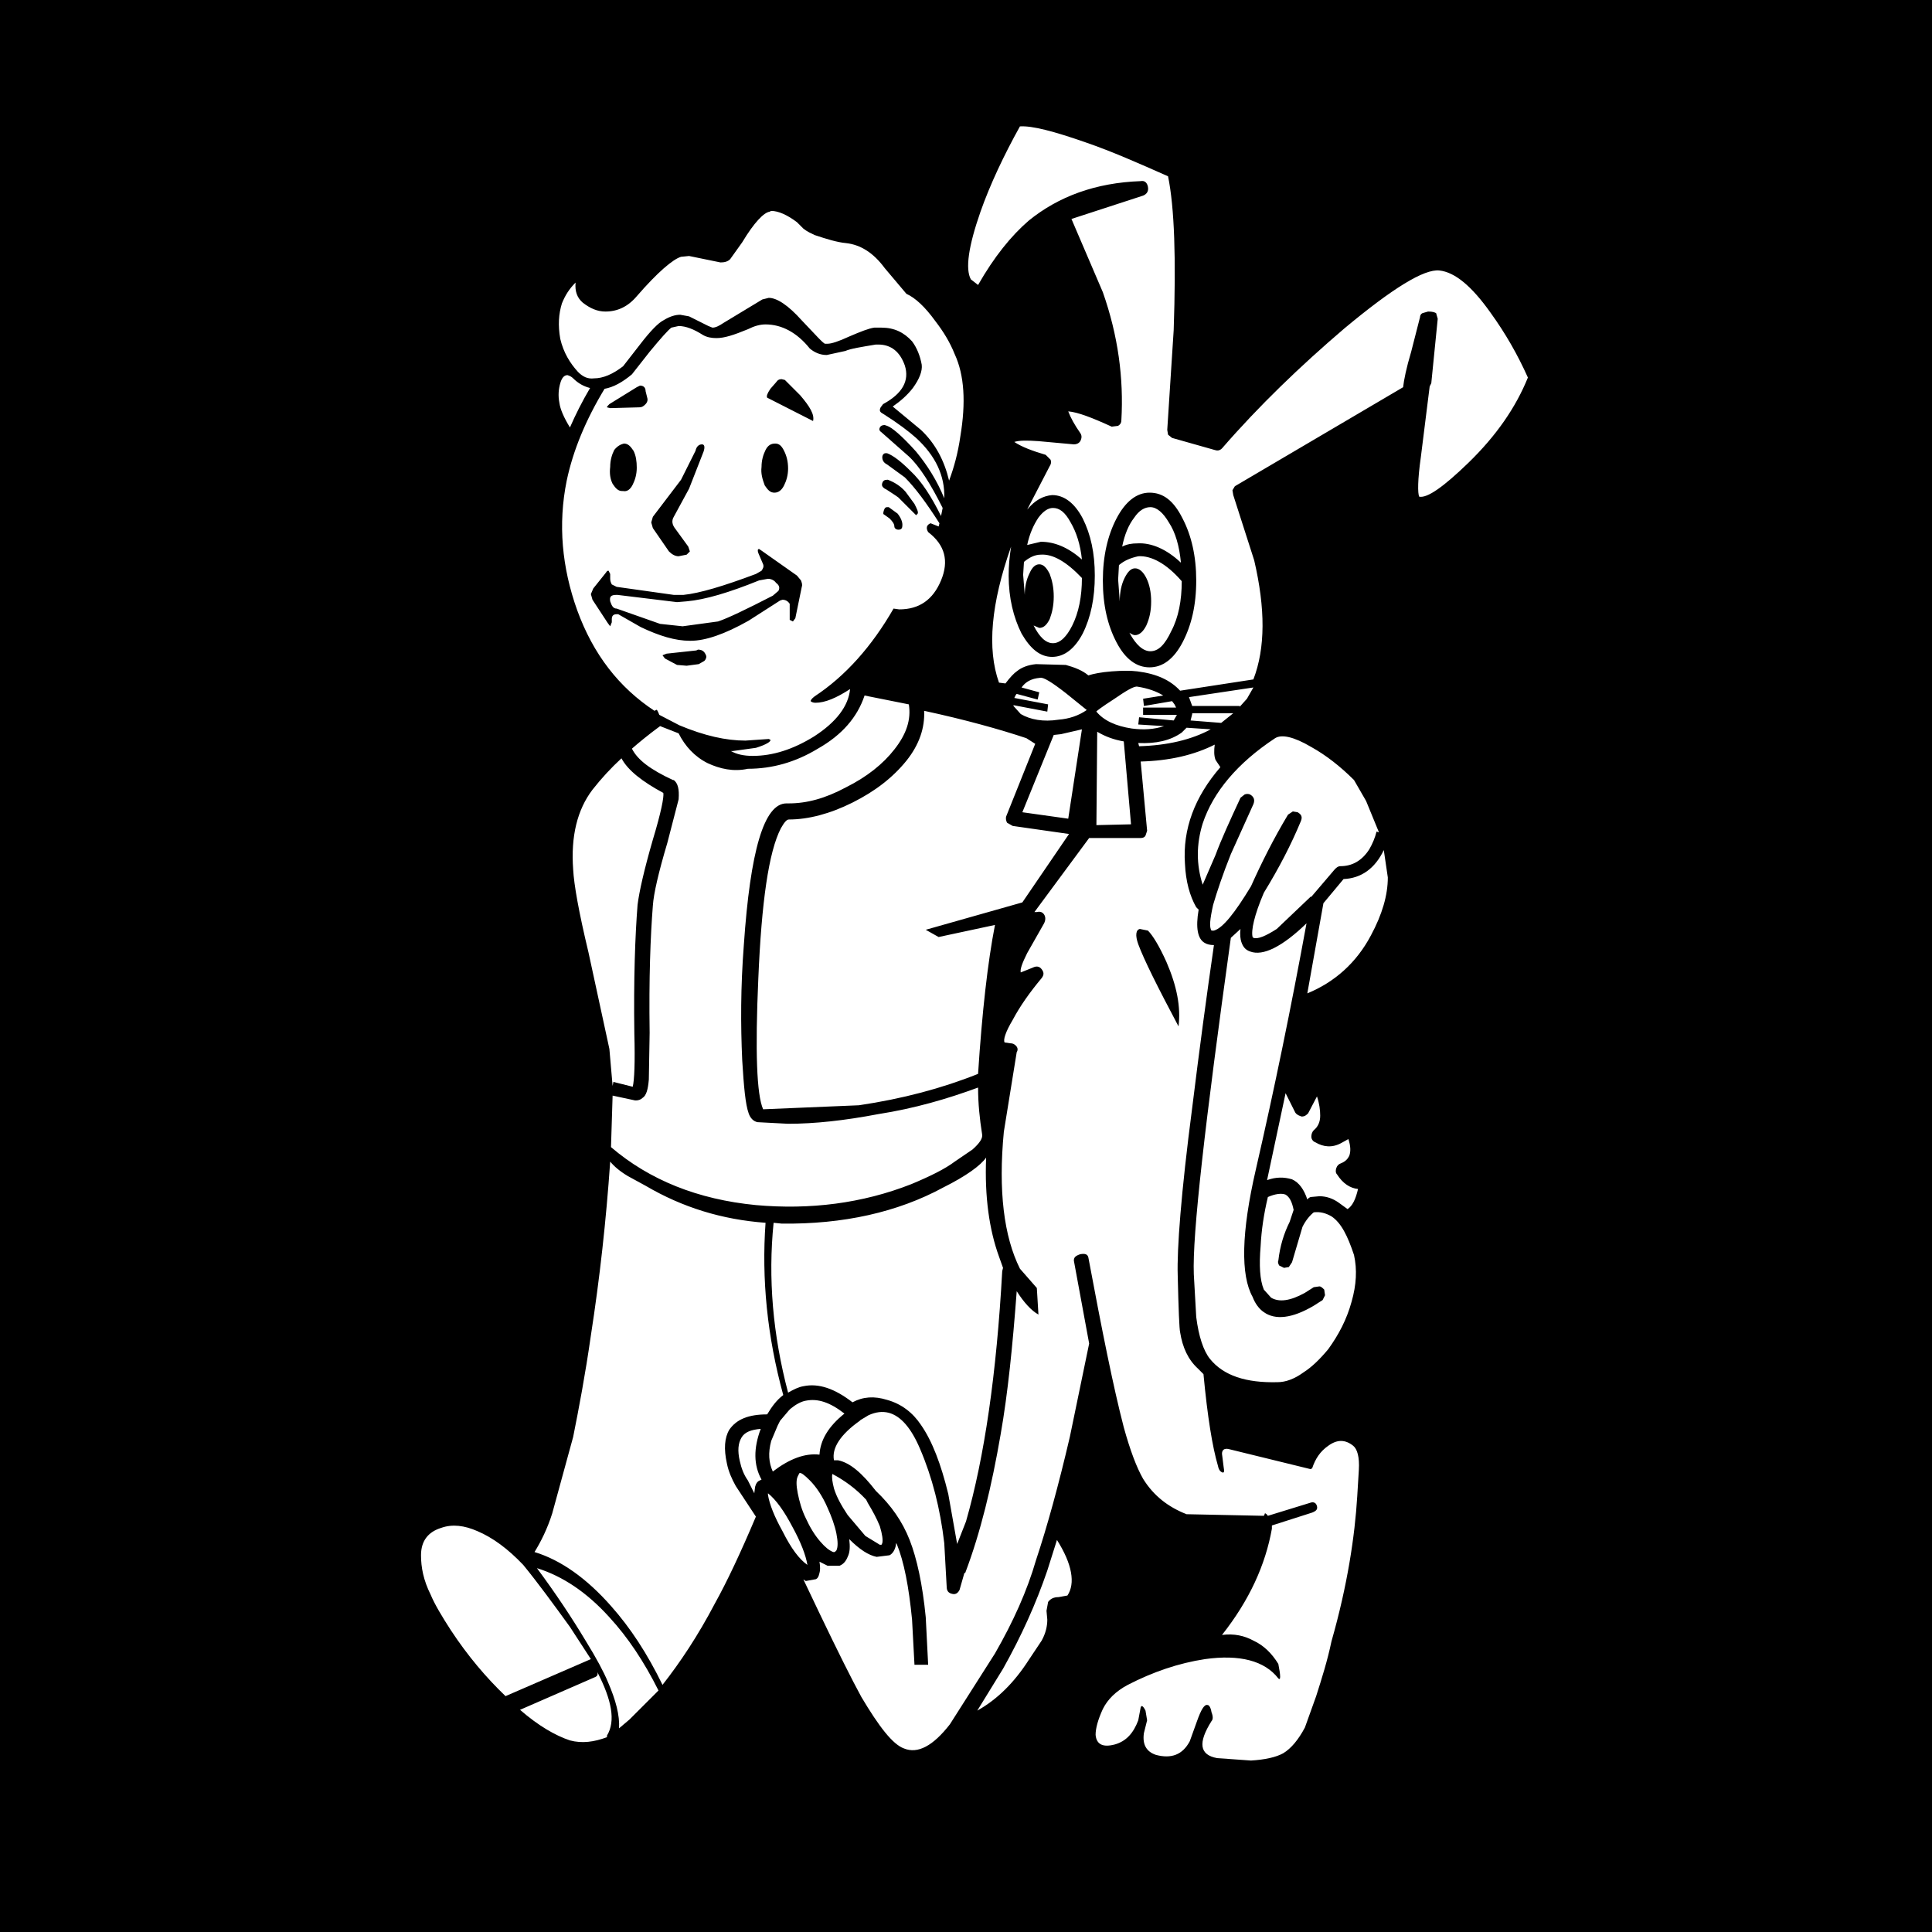 <?xml version="1.0" encoding="utf-8"?>
<!-- Generator: Adobe Illustrator 25.4.1, SVG Export Plug-In . SVG Version: 6.00 Build 0)  -->
<svg version="1.1" id="AnimalFriend_x2C_PerkClip_x5F_1e67f" image-rendering="auto"
	 xmlns="http://www.w3.org/2000/svg" xmlns:xlink="http://www.w3.org/1999/xlink" x="0px" y="0px" viewBox="0 0 240 240"
	 style="enable-background:new 0 0 240 240;" xml:space="preserve">
<style type="text/css">
	.st0{fill:#FFFFFF;}
</style>
<g>
	<rect width="240" height="240"/>
	<path class="st0" d="M74.2,207.7c0.1,0.3,0,0.5-0.2,0.6l-9.4,4.1c2.3,2,4.4,3.2,6.2,3.8c1.5,0.4,3,0.2,4.6-0.4l0-0.2
		C76.5,213.8,76,211.2,74.2,207.7 M72.8,203.9c1.3,2.1,2.2,3.8,2.7,5c1,2.3,1.5,4.2,1.4,5.8l1.3-1.1l3.6-3.6
		c-1.8-3.6-3.8-6.6-6.1-9.1c-2.8-3.1-5.8-5.1-9-6.1C69,197.9,71,200.9,72.8,203.9 M131.3,191.3l-1.2,3.8c-1.4,4.1-3.2,8.1-5.5,12.2
		l-3.2,5.2c2.5-1.4,4.6-3.5,6.4-6.3l1.6-2.4c0.5-0.9,0.7-1.8,0.7-2.6l-0.1-1.1l0.2-1.1c0.3-0.4,0.7-0.6,1.3-0.6l1.1-0.2
		C133.6,196.7,133.2,194.3,131.3,191.3 M103.4,183.1c-0.1,0.4,0,1,0.2,1.8c0.3,1,0.9,2.1,1.7,3.3l2.2,2.6l1.8,1.1h0.2l0.1-0.2
		c0.1-0.4,0-1.1-0.3-2.1c-0.4-1-0.9-1.9-1.5-2.9l-0.2-0.4C106.3,184.9,104.9,183.9,103.4,183.1 M100.3,194.4
		c-0.2-1.2-0.8-2.8-1.9-4.8c-1-1.9-2-3.3-3-4.1v0.2c0.2,1.2,0.8,2.7,1.8,4.5C98.3,192.4,99.3,193.7,100.3,194.4 M99.1,183.4
		c-0.2,0.4-0.2,1.1,0,2.1c0.2,1,0.5,2.1,1,3.1c0.5,1.1,1.1,2.1,1.8,2.9c0.6,0.7,1.1,1.1,1.6,1.3h0.2l0.2-0.2c0.2-0.4,0.2-1.1,0-2.1
		c-0.2-1-0.6-2.1-1.1-3.2c-0.6-1.4-1.4-2.6-2.2-3.4c-0.7-0.7-1.1-1-1.3-0.9L99.1,183.4 M94.5,177.5c-1.2,0.1-2,0.4-2.4,1.1
		c-0.4,0.7-0.5,1.6-0.2,2.9c0.2,0.9,0.5,1.7,1,2.4l0.8,1.6l0.1-0.8c0.1-0.4,0.3-0.7,0.6-0.8l0.2-0.1C93.6,182,93.6,179.9,94.5,177.5
		 M96.6,177.1L96.6,177.1l-0.8,1.9c-0.4,1.5-0.3,2.7,0.2,3.8c2.1-1.6,4-2.3,5.8-2.1c0.1-1.8,1.1-3.5,3.1-5.1
		c-1.8-1.4-3.3-1.9-4.8-1.6c-0.6,0.1-1.3,0.5-1.9,1l-0.2,0.2l-1.1,1.3L96.6,177.1L96.6,177.1 M97.1,152l-1-0.1
		c-0.7,6.9-0.1,13.9,1.8,21.1c0.7-0.4,1.3-0.7,1.9-0.8c1.9-0.4,3.9,0.3,6.1,2c1.3-0.7,2.7-0.8,4.3-0.3c1.8,0.5,3.2,1.6,4.2,3.1
		c1.4,2,2.5,4.9,3.4,8.6l1.1,6.2l1.1-2.8c2.3-8,3.8-18.4,4.5-31.1l0.1-0.4l-0.5-1.4c-1.2-3.3-1.8-7.4-1.6-12.3
		c-0.7,1-2.5,2.3-5.3,3.7C111.5,150.6,104.7,152.1,97.1,152 M65,194.4c-1.9-2-3.8-3.4-5.7-4.2c-1.6-0.7-3.1-0.9-4.5-0.4
		c-1.6,0.5-2.5,1.6-2.5,3.4c0,1.5,0.3,3.1,1.2,4.9c0.5,1.2,1.4,2.7,2.5,4.4c2.1,3.2,4.4,5.9,6.8,8.2l10.6-4.6l-2.6-4
		C68.7,199.2,66.8,196.6,65,194.4 M78,146.1c-1-0.6-1.7-1.2-2.2-1.8c-0.5,7.3-1.3,14.5-2.4,21.6c-0.7,4.9-1.5,9.1-2.2,12.6l-2.6,9.5
		c-0.6,1.9-1.4,3.5-2.2,4.8c3.3,1,6.5,3.3,9.5,6.7c2.4,2.7,4.5,5.9,6.4,9.8c2.2-2.8,4.4-6.1,6.5-10.1c1.5-2.7,3.2-6.3,5.1-10.8
		l-2.5-3.8c-0.5-0.9-0.9-1.8-1.1-2.8c-0.4-1.8-0.3-3.2,0.3-4.2c0.9-1.3,2.4-1.9,4.7-1.9c0.6-1,1.2-1.8,2-2.4
		c-2-7.3-2.7-14.4-2.2-21.4c-5.4-0.4-10.3-1.9-14.9-4.6L78,146.1 M77.2,94.2c-1.3,1.2-2.5,2.5-3.6,3.9c-1.9,2.5-2.7,5.8-2.4,9.9
		c0.1,1.9,0.7,5.3,1.9,10.3l2.6,12l0.4,4.6l0.1-0.5l2.4,0.6c0.2-0.8,0.3-3,0.2-6.6c-0.1-6.8,0.1-12.2,0.4-16
		c0.2-1.6,0.8-4.3,1.9-8.1c1-3.3,1.4-5.3,1.3-5.8C79.8,97.1,78,95.7,77.2,94.2 M70.5,46.6c-0.4,0-0.7,0.3-0.9,1
		c-0.2,0.7-0.3,1.5-0.1,2.5c0.1,0.7,0.5,1.7,1.3,3c0.7-1.6,1.5-3.2,2.5-4.9c-0.8-0.2-1.5-0.6-2.1-1.2C71,46.8,70.8,46.7,70.5,46.6
		 M154,87.8l0.9-1l0.8-1.4l-8,1.2l0.4,1.1H154 M148.1,88.6v0.1l-0.2,0.8l3.8,0.3l1.5-1.2H148.1 M139.6,92.1
		c-1.2-0.2-2.3-0.6-3.3-1.2l-0.1,11.6l4.3-0.1L139.6,92.1 M141.4,92.3l0.1,0.4c3.5-0.1,6.5-0.8,8.9-2.1l-3-0.2l-0.6,0.6
		C145.4,92,143.6,92.4,141.4,92.3 M134.4,90.6l-2.6,0.6l-0.9,0.1l-3.9,9.6l5.7,0.8L134.4,90.6 M136.2,88.4c0.9,1.1,2.4,1.8,4.4,2.1
		c1.5,0.2,2.8,0.1,4-0.3l-3.2-0.2l0.1-0.9l4.3,0.4l0.4-0.7h-4.2v-0.9h4.1l-0.2-0.4l-0.3-0.4l-3.5,0.6l-0.1-0.9l2.5-0.4
		c-0.8-0.5-1.9-0.9-3.2-1.1c-0.4-0.1-1.4,0.5-3,1.6C136.9,87.8,136.1,88.4,136.2,88.4 M126.3,86.2l-0.1,0.1l-0.2,0.4l4.2,0.8
		l-0.1,0.9l-4.2-0.8l0,0.1l0.9,1c1.2,0.7,2.8,1,4.7,0.7c1.3-0.1,2.5-0.5,3.5-1.2l-2.6-2.1c-1.8-1.4-2.8-2-3.2-1.9
		c-1.1,0.1-1.8,0.5-2.3,1.2l2.2,0.6l-0.2,0.9L126.3,86.2 M127.9,71.2c0.3-0.7,0.7-1.1,1.2-1.1c0.5,0,0.9,0.4,1.3,1.2
		c0.3,0.8,0.5,1.7,0.5,2.8c0,1.1-0.2,2-0.5,2.8c-0.4,0.8-0.8,1.1-1.3,1.1l-0.7-0.3c0.7,1.4,1.5,2.2,2.4,2.2c0.9,0,1.7-0.8,2.4-2.2
		c0.8-1.6,1.2-3.6,1.2-5.9c-1.9-2-3.6-3-5.1-2.9c-0.8,0-1.5,0.4-2.1,0.9l-0.1,1.6l0.2,2.5C127.3,72.9,127.5,72,127.9,71.2
		 M130.8,63.1c-0.6,0-1.2,0.4-1.8,1.2c-0.6,0.9-1.1,2-1.4,3.4l1.7-0.4c1.7,0,3.4,0.7,5.1,2.2c-0.2-1.9-0.7-3.4-1.4-4.6
		C132.3,63.6,131.6,63.1,130.8,63.1 M114.8,88.3c0.1,2.1-0.6,4.2-2.2,6.2c-1.7,2.1-3.9,3.8-6.7,5.2c-2.8,1.4-5.5,2.1-7.9,2.1
		c-0.3,0-0.6,0.4-1,1.1c-1.5,2.9-2.4,9.1-2.8,18.7c-0.4,9-0.2,14.4,0.6,16.2l11.9-0.5c5.4-0.8,10.3-2.1,14.8-3.9
		c0.5-7.7,1.2-13.9,2.1-18.5l-7,1.5l-1.6-0.9l12-3.4l5.8-8.5l-7-1l-0.7-0.4c-0.1-0.2-0.2-0.5-0.1-0.8l3.6-9l-1.1-0.7
		C124.2,90.6,119.9,89.4,114.8,88.3 M87.9,94.8c-1.6-0.8-2.8-2.1-3.6-3.7L82,90.2c-1.5,1.1-2.7,2.1-3.5,2.8c0.7,1.4,2.3,2.6,5.1,3.9
		l0.1,0c0.5,0.4,0.7,1.1,0.6,2.4l-1.4,5.4c-1.1,3.7-1.7,6.3-1.8,7.8c-0.3,3.8-0.5,9-0.4,15.8l-0.1,5.8c-0.1,1.2-0.3,2-0.8,2.3
		c-0.2,0.2-0.5,0.3-0.8,0.3h-0.1l-2.8-0.6l-0.2,6.4c4.8,4.1,10.8,6.5,18,7.2c6.7,0.6,13.2-0.2,19.3-2.6c2.4-1,4.2-1.9,5.4-2.8
		l2.2-1.5c0.9-0.8,1.3-1.4,1.2-1.9c-0.3-1.9-0.5-3.8-0.5-5.8c-3.8,1.4-7.9,2.6-12.4,3.3c-4.2,0.8-7.9,1.2-11.2,1.2l-3.8-0.2
		c-0.5-0.1-0.9-0.5-1.1-1.1c-0.4-1.1-0.6-3.3-0.8-6.6c-0.2-4.4-0.2-9.1,0.2-14.3c0.8-11.7,2.5-17.6,5.3-17.6H98c2.2,0,4.5-0.6,7.1-2
		c2.6-1.3,4.6-2.9,6-4.7c1.5-1.9,2.1-3.7,1.8-5.6l-5.5-1.1c-0.9,2.7-2.8,4.9-5.8,6.6c-2.8,1.7-5.7,2.5-8.7,2.5
		C91.1,95.9,89.4,95.5,87.9,94.8 M87.3,41.6c-1.1-0.7-2.1-1.1-3-1.1l-0.9,0.2C83,41,82.1,42,80.7,43.7l-2.2,2.8
		c-1.2,1-2.3,1.6-3.4,1.8c-2.3,3.8-3.9,7.6-4.7,11.4c-1.1,5.4-0.6,10.8,1.3,16.1c2,5.5,5.2,9.6,9.6,12.5l0.2-0.1
		c0.1-0.1,0.2,0.1,0.4,0.6l2.5,1.3c3.1,1.3,5.8,1.9,8.2,1.9l2.9-0.2l0.2,0.1c0.1,0.2-0.5,0.6-1.8,1L91,93.3h-0.2
		c0.7,0.4,1.6,0.6,2.7,0.6c2.5,0,5-0.8,7.6-2.4c2.8-1.8,4.3-3.8,4.5-5.9c-1.7,1.1-3.1,1.7-4.3,1.7c-0.3,0-0.5-0.1-0.6-0.2
		c0-0.1,0.1-0.3,0.5-0.6c3.8-2.5,7.1-6.2,9.8-10.9l0.7,0.1c2.5,0,4.2-1.2,5.2-3.6c1-2.4,0.5-4.4-1.6-6c-0.3-0.5-0.2-0.9,0.3-1.1
		l1,0.4l0.1-0.4v0c-1.6-2.5-3-4.4-4.3-5.7l-2.2-1.6c-0.4-0.2-0.6-0.5-0.6-0.9c0-0.3,0.2-0.5,0.4-0.5h0.2c0.8,0.3,1.8,1.1,2.9,2.2
		c1.4,1.3,2.6,3.2,3.8,5.6l0.2-1c-1.5-3-2.9-5.2-4.2-6.4l-3.4-3c-0.3-0.2-0.3-0.4-0.2-0.6c0.1-0.2,0.3-0.3,0.6-0.3l0.3,0.1
		c0.6,0.2,1.8,1.2,3.6,3.2c1.4,1.7,2.6,3.6,3.5,5.8c0.1-2.8-1.1-5.3-3.5-7.5c-0.9-0.8-2.2-1.8-4.1-3c-0.4-0.2-0.5-0.4-0.3-0.8
		l0.3-0.4c2.4-1.3,3.3-2.9,2.7-4.8c-0.6-1.7-1.7-2.6-3.3-2.6h-0.3c-1.8,0.3-3.1,0.5-3.8,0.8l-2.3,0.5c-0.8,0-1.5-0.3-2.1-0.8
		c-1.6-2-3.5-3-5.5-3c-0.7,0-1.4,0.2-2.2,0.6C91.2,41.6,90,42,89,42C88.4,42,87.8,41.9,87.3,41.6 M95.3,49.4c-0.1-0.2,0-0.5,0.4-1.1
		l0.7-0.8c0.2-0.3,0.4-0.4,0.7-0.4l0.4,0.1l1.9,1.9c1.2,1.4,1.8,2.4,1.6,3.2H101L95.3,49.4 M109.6,60c0.1-0.3,0.3-0.4,0.6-0.4l0.1,0
		c0.8,0.3,1.6,0.8,2.2,1.5l1.1,1.5c0.3,0.6,0.5,1,0.4,1.2l-0.2,0.2l-2.2-2.2c-0.4-0.3-0.9-0.6-1.5-1l-0.2-0.1
		C109.6,60.5,109.5,60.3,109.6,60 M109.8,63.4c0.1-0.3,0.2-0.4,0.4-0.4h0.2l1.1,0.8c0.4,0.5,0.6,1,0.6,1.4c0,0.4-0.1,0.6-0.5,0.6
		c-0.3,0-0.5-0.2-0.5-0.4c0-0.3-0.2-0.6-0.6-1l-0.7-0.5h0C109.7,63.9,109.7,63.7,109.8,63.4 M94.6,58c0-0.8,0.2-1.5,0.5-2.1
		c0.3-0.6,0.7-0.8,1.2-0.8s0.8,0.3,1.1,0.9c0.3,0.6,0.5,1.3,0.5,2.2c0,0.8-0.2,1.5-0.5,2.1c-0.3,0.6-0.7,0.9-1.2,0.9
		c-0.5,0-0.8-0.3-1.2-0.9C94.7,59.5,94.5,58.8,94.6,58 M87.2,55.2c0.3,0,0.4,0.3,0.2,0.9l-1.8,4.6l-1.9,3.5c-0.3,0.5-0.2,1,0.2,1.5
		l1.6,2.2l0.2,0.6l-0.4,0.4l-1,0.2c-0.4,0-0.8-0.2-1.2-0.6l-2-2.9l-0.2-0.7l0.2-0.7l3.5-4.6l1.8-3.6C86.5,55.5,86.8,55.2,87.2,55.2
		 M83.7,73.9l1.2,0c2-0.2,5-1.1,9-2.6l0.7-0.4c0.2-0.3,0.3-0.5,0.2-0.8l-0.6-1.4c-0.1-0.3-0.1-0.5,0.1-0.5l0.3,0.2l4.4,3.1l0.5,0.6
		c0.1,0.3,0.2,0.5,0.1,0.8l-0.8,3.9l-0.3,0.4l-0.4-0.2v-2c-0.2-0.3-0.5-0.5-0.9-0.5l-0.3,0.1L93,77.1c-3,1.7-5.4,2.5-7.2,2.5h-0.1
		c-1.8,0-3.8-0.6-6.1-1.7l-2.8-1.6h-0.2c-0.4,0-0.6,0.2-0.6,0.6v0.4l-0.2,0.5l-0.3-0.4l-1.9-2.9l-0.2-0.7l0.3-0.7l1.6-2
		c0.1-0.2,0.2-0.2,0.3-0.2l0.2,0.4l0,0.6c0,0.3,0.1,0.5,0.2,0.7l0.6,0.3L83.7,73.9 M85.3,82.7l-1.2-0.1l-1.5-0.8l-0.3-0.4l0.5-0.2
		l3.7-0.4l0.2-0.1c0.5,0,0.8,0.2,1,0.7c0.1,0.2,0,0.5-0.2,0.7l-0.7,0.4L85.3,82.7 M80.2,48.6l0.2,0.8c0.1,0.3,0,0.6-0.2,0.8
		c-0.2,0.2-0.4,0.4-0.8,0.4l-3.6,0.1l-0.4-0.1c0-0.1,0.1-0.2,0.3-0.4l3.4-2.1l0.4-0.2C79.9,47.9,80.2,48.1,80.2,48.6 M77.5,55.1
		L77.5,55.1c0.5,0,0.8,0.3,1.2,0.9c0.3,0.6,0.4,1.3,0.4,2.1c0,0.8-0.2,1.5-0.5,2.1c-0.3,0.6-0.7,0.9-1.2,0.8h-0.1
		c-0.5,0-0.8-0.3-1.2-0.9c-0.3-0.6-0.4-1.3-0.3-2.1c0-0.8,0.2-1.5,0.5-2.1C76.7,55.4,77.1,55.2,77.5,55.1 M95.4,71.9l-1.1,0.2
		c-3.7,1.5-6.7,2.4-9,2.6l-1.2,0.1l-7.4-0.9h-0.1c-0.7,0-0.9,0.2-0.8,0.8c0.2,0.6,0.4,0.9,0.8,0.9l5.4,1.9l2.8,0.3l4.4-0.6
		c1.2-0.4,3.5-1.5,6.8-3.2l0.7-0.6c0.2-0.4,0.1-0.7-0.3-1C96.2,72.1,95.8,71.9,95.4,71.9 M95.8,26.2l-0.2,0.1
		c-0.7,0.1-1.9,1.3-3.4,3.8l-1.5,2.1c-0.3,0.3-0.7,0.4-1.2,0.4l-3.9-0.8l-1,0.1c-1,0.3-2.9,1.9-5.5,4.9c-1.1,1.3-2.4,1.9-3.9,1.9
		c-1,0-1.9-0.4-2.8-1.1c-0.7-0.6-1-1.4-0.9-2.5c-0.8,0.8-1.3,1.6-1.7,2.6c-0.4,1.3-0.5,2.7-0.2,4.4c0.4,1.7,1.2,3,2.2,4.1
		c0.6,0.6,1.2,0.9,2,0.8c1.1,0,2.3-0.5,3.6-1.5l2.1-2.7c1.3-1.7,2.3-2.7,2.9-3c0.8-0.5,1.5-0.7,2.1-0.7l1.1,0.2l2.4,1.2l0.5,0.2
		c0.4,0,0.8-0.2,1.4-0.6l4.8-2.9l0.8-0.2c1,0,2.4,0.9,4.1,2.8c1.8,1.9,2.7,2.9,2.9,2.9h0.3c0.5,0,1.4-0.3,2.7-0.9
		c1.4-0.6,2.4-1,3.1-1.1l0.9,0c1.6,0,2.8,0.6,3.8,1.7c0.6,0.8,1,1.8,1.2,2.9c0.1,0.8-0.3,1.8-1.1,2.9c-0.7,0.9-1.5,1.6-2.5,2.3
		l3.5,2.9c1.8,1.7,2.9,3.8,3.5,6.3c0.6-1.6,1.1-3.4,1.4-5.5c0.7-4.2,0.5-7.6-0.7-10.2c-0.6-1.5-1.4-2.8-2.4-4.1
		c-1.3-1.8-2.5-2.9-3.6-3.4l-2.7-3.2c-1.4-1.9-3-2.9-4.8-3.1c-1.1-0.1-2.4-0.5-3.9-1c-0.4-0.2-0.9-0.4-1.4-0.8L99,27.6
		C97.8,26.7,96.7,26.2,95.8,26.2 M168.6,185.9l0.2-3.3c0.1-1.6-0.2-2.6-0.7-3c-1-0.8-2-0.8-3.1,0c-1,0.7-1.6,1.6-2,2.8l-0.2,0.1
		l-10.2-2.5c-0.5-0.1-0.8,0.1-0.8,0.6l0.2,1.6c0.1,0.6,0.1,0.8-0.2,0.7c-0.2-0.1-0.4-0.3-0.5-0.8c-0.7-2.4-1.3-6.1-1.8-11.4
		l-0.7-0.7c-1.2-1.1-1.9-2.6-2.2-4.5c-0.1-0.4-0.2-2.8-0.3-7.1c-0.1-3.2,0.4-10.1,1.8-20.8c0.9-7.3,1.8-14,2.7-20.2
		c-0.5,0-0.9-0.1-1.2-0.3c-0.8-0.5-1.1-1.8-0.7-4.1l-0.3-0.3c-0.8-1.4-1.3-3.2-1.4-5.4c-0.3-4.3,1.2-8.3,4.4-12l-0.6-0.9
		c-0.2-0.5-0.2-1.2-0.1-1.9c-2.6,1.3-5.6,2-9.2,2.1l0.8,8.6l-0.2,0.6c-0.1,0.2-0.3,0.3-0.6,0.3h-6.4l-6.8,9.2l0.3,0
		c0.4-0.1,0.7,0,0.9,0.3c0.2,0.3,0.2,0.7,0,1.1l-2.1,3.7c-0.6,1.2-0.9,2-0.8,2.4l1.5-0.6c0.4-0.2,0.8-0.2,1.1,0.2
		c0.3,0.4,0.3,0.7,0,1.1c-1.5,1.8-2.7,3.5-3.6,5.2c-0.9,1.5-1.2,2.5-1,2.8l0.7,0.1c0.3,0,0.5,0.1,0.7,0.3c0.2,0.2,0.3,0.5,0.1,0.8
		l-1.6,9.9c-0.7,7.3,0,13,2,17l2.1,2.4l0.2,3.3c-0.9-0.5-1.8-1.5-2.7-2.9c-0.5,6.7-1.1,12.7-2,17.8c-1.1,6.4-2.5,12.2-4.4,17.2h-0.1
		l-0.6,2.1c-0.2,0.4-0.5,0.6-0.9,0.5c-0.5-0.1-0.7-0.4-0.7-0.9l-0.3-5.4c-0.5-4.3-1.5-8.2-3-11.7c-1.1-2.6-2.4-4.1-3.9-4.5
		c-0.8-0.2-1.6-0.1-2.5,0.3l-1,0.6l-0.1,0.1c-2.4,1.7-3.5,3.4-3.2,4.9h0.5c1.5,0.3,3,1.6,4.7,3.8c1.9,1.8,3.3,3.8,4.2,6.1
		c0.9,2.3,1.6,5.5,2,9.6l0.3,5.9h-1.7l-0.3-5.6c-0.4-4.1-1-7.2-1.9-9.4l-0.1-0.1v0.2c-0.1,0.6-0.4,1.1-0.8,1.3l-1.6,0.2
		c-1-0.2-2.1-0.9-3.4-2.2c0.1,0.9,0.1,1.6-0.2,2.2c-0.2,0.5-0.5,0.9-1,1.1h-1.5l-1-0.5c0.1,0.6,0.1,1.1,0,1.4
		c-0.1,0.5-0.3,0.8-0.6,0.8l-1.1,0.2l-0.3-0.2l2,4.2c2.3,4.8,4,8.2,5.2,10.4c2.2,3.7,3.9,5.9,5.3,6.4c1.7,0.7,3.6-0.3,5.7-3l5.6-8.8
		c2.3-4,4-7.8,5.1-11.6c1.4-4.2,2.8-9.3,4.2-15.3l2.4-11.6l-1.9-10.3c0-0.4,0.2-0.6,0.8-0.8c0.6-0.1,0.9,0,1,0.4
		c1.7,9.1,3.1,16.1,4.4,21.1c0.8,2.9,1.6,5,2.4,6.4c1.3,2.1,3.1,3.5,5.4,4.4l9.6,0.2l0.1-0.2c0-0.2,0.2-0.1,0.4,0.2l5.2-1.6
		c0.5-0.2,0.8,0,0.9,0.4c0.1,0.4-0.1,0.6-0.6,0.8l-5,1.6v0.4c-0.8,4.5-2.8,8.9-6.2,13.2c1.5-0.2,2.8,0.1,3.9,0.7
		c1.3,0.6,2.3,1.6,3.1,2.9c0.3,1.5,0.3,2.1,0,1.8c-1.7-2.2-4.8-3-9.1-2.4c-3.3,0.5-6.5,1.6-9.6,3.2c-1.5,0.8-2.5,1.8-3.1,3
		c-0.6,1.3-0.9,2.4-0.9,3.2c0.1,1.2,0.9,1.6,2.4,1.2c1.4-0.4,2.3-1.4,2.9-3l0.3-1.6c0.1-0.3,0.3-0.2,0.6,0.4l0.2,1.2l-0.4,1.6
		c-0.2,1.4,0.3,2.3,1.5,2.7c1.9,0.5,3.3,0,4.2-1.7l0.9-2.5c0.5-1.4,0.9-2.1,1.3-2c0.2,0,0.4,0.3,0.5,0.9c0.2,0.5,0.2,0.9,0,1.1
		c-1.7,2.7-1.5,4.2,0.7,4.6l4.2,0.3c1.7-0.1,3.1-0.4,4-0.9c1-0.6,1.9-1.7,2.7-3.2l1.4-3.9c0.7-2.2,1.4-4.4,1.9-6.8
		C167.4,196.9,168.3,190.8,168.6,185.9 M142.6,115.6c0.6,0.6,1.4,1.9,2.3,3.9c1.3,3,1.8,5.6,1.5,8c-2.6-4.9-4.3-8.3-5-10.2
		c-0.4-1.1-0.3-1.8,0.2-1.9L142.6,115.6 M165.4,151.1c-0.7-0.4-1.4-0.6-2.2-0.5c-0.5,0.4-1,1-1.4,1.8l-1.3,4.4l-0.4,0.6l-0.6,0.1
		l-0.6-0.3c-0.1-0.2-0.2-0.4-0.1-0.6c0.2-1.8,0.7-3.4,1.4-4.8l0.5-1.5c-0.2-1-0.5-1.6-1-1.9c-0.5-0.2-1.3-0.1-2.2,0.3
		c-0.5,2.1-0.8,4.1-0.9,6.1c-0.2,2.4-0.1,4.2,0.4,5.4l0.9,1c1,0.6,2.4,0.4,4.2-0.6l1.1-0.7l0.7-0.1c0.2,0,0.4,0.2,0.6,0.4l0.1,0.7
		l-0.3,0.6l-1.1,0.7c-2.7,1.6-4.8,1.8-6.2,0.8c-0.6-0.4-1.1-1.1-1.4-1.9c-1.5-2.7-1.4-8,0.4-15.8c2.3-10,4.4-20.2,6.3-30.6
		c-3,2.9-5.4,4.1-7,3.5c-0.6-0.2-0.9-0.6-1.1-1.2c-0.1-0.3-0.2-0.9-0.1-1.6l-1.2,1.1c-3.2,23-4.8,36.9-4.6,41.8l0.3,5.3
		c0.3,2.4,0.9,4.2,1.7,5.2c1.7,2.1,4.5,3,8.4,2.9c1,0,2.1-0.4,3.2-1.2c1.1-0.7,2.1-1.7,3.1-2.9c1.3-1.8,2.3-3.7,2.9-5.9
		c0.6-2.1,0.7-4,0.3-5.8C167.4,153.5,166.6,151.9,165.4,151.1 M163.4,141.9c-0.3-0.1-0.5-0.4-0.5-0.7c0-0.3,0.1-0.6,0.3-0.8
		c0.5-0.4,0.8-1,0.8-1.8c0-0.7-0.1-1.5-0.4-2.4l-1.1,2.1c-0.2,0.2-0.4,0.4-0.8,0.4c-0.3-0.1-0.6-0.2-0.8-0.5l-1.2-2.4l-2.3,10.8
		c1.1-0.4,2.1-0.4,3.1-0.1c0.9,0.4,1.5,1.3,1.9,2.5l0.2-0.2l0.2-0.1l1.1-0.1c0.9,0,1.7,0.3,2.4,0.8l1.1,0.8c0.6-0.4,1-1.2,1.3-2.5
		c-1-0.1-1.9-0.7-2.6-1.8c-0.2-0.2-0.2-0.5-0.1-0.8c0.1-0.3,0.3-0.5,0.6-0.6c0.5-0.2,0.8-0.5,1-0.9c0.2-0.5,0.2-1.2-0.1-2.1
		l-0.9,0.5C165.5,142.6,164.4,142.5,163.4,141.9 M171.9,105.6c-1.1,2.3-2.8,3.5-5,3.6l-2.5,3l-2,11.2c3.4-1.4,6.1-3.8,7.9-7.2
		c1.4-2.6,2.1-5,2.1-7.2L171.9,105.6 M168.2,96.9c-1.7-1.7-3.5-3.1-5.3-4.1c-2.2-1.3-3.7-1.6-4.5-1.1c-4.7,3.1-7.7,6.7-9,10.6
		c-0.8,2.6-0.8,5.1,0,7.6l1.6-3.7c0.7-1.9,1.8-4.3,3.1-7.1l0.5-0.4c0.2-0.1,0.5-0.1,0.7,0c0.5,0.3,0.6,0.7,0.4,1.2l-2.8,6.2
		c-1,2.5-1.7,4.6-2.2,6.3c-0.4,1.8-0.5,2.8-0.2,3.2h0.3c1.1-0.3,2.6-2.2,4.6-5.5c1.3-2.9,2.8-5.9,4.6-8.9l0.6-0.4l0.6,0.1
		c0.5,0.3,0.6,0.6,0.4,1.1c-1.2,2.9-2.7,5.8-4.6,8.9c-1.2,2.8-1.6,4.7-1.4,5.5l0.1,0.1c0.5,0.2,1.5-0.2,2.9-1.1l4.1-3.9l0.1-0.1h0.1
		l2.9-3.4c0.2-0.2,0.4-0.4,0.7-0.4c1.5,0,2.7-0.7,3.6-2.1c0.4-0.7,0.7-1.4,0.9-2.2l0.3,0.1l-1.6-3.9L168.2,96.9 M178.4,38.9l0.2,0.7
		l-0.8,8l-0.2,0.4l-1.1,8.8c-0.4,2.8-0.4,4.5-0.2,4.9c1,0.2,3-1.2,6.1-4.2c3.5-3.4,5.9-6.9,7.4-10.6c-1.3-2.9-2.8-5.5-4.6-8
		c-2.4-3.4-4.5-5.1-6.4-5.3c-1.9-0.2-5.8,2.2-11.8,7.2c-5.5,4.7-10.6,9.6-15.2,14.9c-0.3,0.3-0.6,0.3-0.9,0.2l-5.3-1.5l-0.5-0.4
		l-0.1-0.6l0.8-12.4c0.3-8.9,0.1-15.2-0.7-19.1c-3.6-1.6-7-3.1-10.2-4.2c-4-1.4-6.7-2.1-8.2-2c-2,3.6-3.7,7.2-4.9,10.6
		c-1.5,4.3-1.9,7.1-1.2,8.4l0.9,0.7c2-3.5,4.1-6.1,6.3-8c3.7-3,8.3-4.7,13.9-4.9c0.5-0.1,0.8,0.2,0.9,0.7c0.1,0.5-0.1,0.9-0.6,1.1
		l-8.9,2.9l3.9,9.1c1.9,5.4,2.6,10.7,2.3,15.9c0,0.3-0.1,0.5-0.4,0.7l-0.8,0.1c-2.4-1.1-4.2-1.8-5.4-1.9c0.3,0.8,0.8,1.7,1.5,2.7
		c0.2,0.3,0.2,0.6,0,1c-0.2,0.3-0.5,0.4-0.8,0.4l-4.4-0.4c-1.4-0.1-2.4-0.1-3,0.1c0.9,0.6,2.2,1.1,3.9,1.6l0.6,0.6
		c0.1,0.2,0.1,0.5-0.1,0.8l-2.8,5.4c1-1.2,2-1.7,3.1-1.8c1.5,0,2.8,1,3.8,2.9c1,2,1.5,4.3,1.5,7.1s-0.5,5.2-1.5,7.2
		c-1,1.9-2.3,2.9-3.8,2.9c-1.5,0-2.7-1-3.8-2.9c-1-2-1.6-4.4-1.6-7.2c0-1.2,0.1-2.3,0.3-3.6c-2.5,7.1-3,12.7-1.5,16.9l0.8,0.1
		c0.6-0.8,1.1-1.3,1.4-1.5c0.6-0.5,1.4-0.8,2.4-0.9l3.7,0.1c1.1,0.3,2.1,0.7,2.8,1.3c0.6-0.2,1.6-0.4,2.9-0.5c1.3-0.1,2.4-0.1,3.2,0
		c2.4,0.3,4.1,1.1,5.3,2.4l9.1-1.4c1.5-3.9,1.5-8.8,0.1-14.8l-2.6-8.1l-0.1-0.6l0.3-0.5l20.9-12.3c0.1-0.9,0.4-2.4,1-4.4l1.1-4.3
		c0-0.2,0.1-0.4,0.3-0.5l0.7-0.2C178,38.7,178.2,38.8,178.4,38.9 M146.9,64.4c1.1,2.1,1.7,4.7,1.7,7.7c0,3.1-0.6,5.6-1.7,7.7
		c-1.1,2.1-2.5,3.1-4.1,3.1c-1.6,0-3-1-4.1-3.1c-1.1-2.1-1.7-4.6-1.7-7.7c0-3,0.6-5.6,1.7-7.7c1.1-2.1,2.5-3.2,4.1-3.2
		C144.5,61.2,145.8,62.2,146.9,64.4 M139,70.2l-0.1,1.8l0.2,2.7c0-1.1,0.2-2.1,0.6-2.9c0.4-0.8,0.8-1.2,1.3-1.2c0.5,0,1,0.4,1.4,1.2
		c0.4,0.8,0.6,1.8,0.6,2.9c0,1.2-0.2,2.1-0.6,3c-0.4,0.8-0.9,1.2-1.4,1.2c-0.2,0-0.4-0.1-0.7-0.3c0.8,1.5,1.7,2.3,2.6,2.3
		c1,0,1.8-0.8,2.6-2.5c0.9-1.7,1.3-3.8,1.3-6.2c-1.9-2.2-3.8-3.2-5.4-3.1C140.5,69.3,139.7,69.6,139,70.2 M145.2,64.9
		c-0.7-1.2-1.5-1.9-2.3-1.9c-0.7,0-1.4,0.4-2,1.3c-0.7,0.9-1.2,2.1-1.5,3.6c0.6-0.3,1.2-0.4,1.9-0.4c1.7-0.1,3.6,0.7,5.4,2.4
		C146.5,67.8,146,66.1,145.2,64.9z"/>
</g>
</svg>
